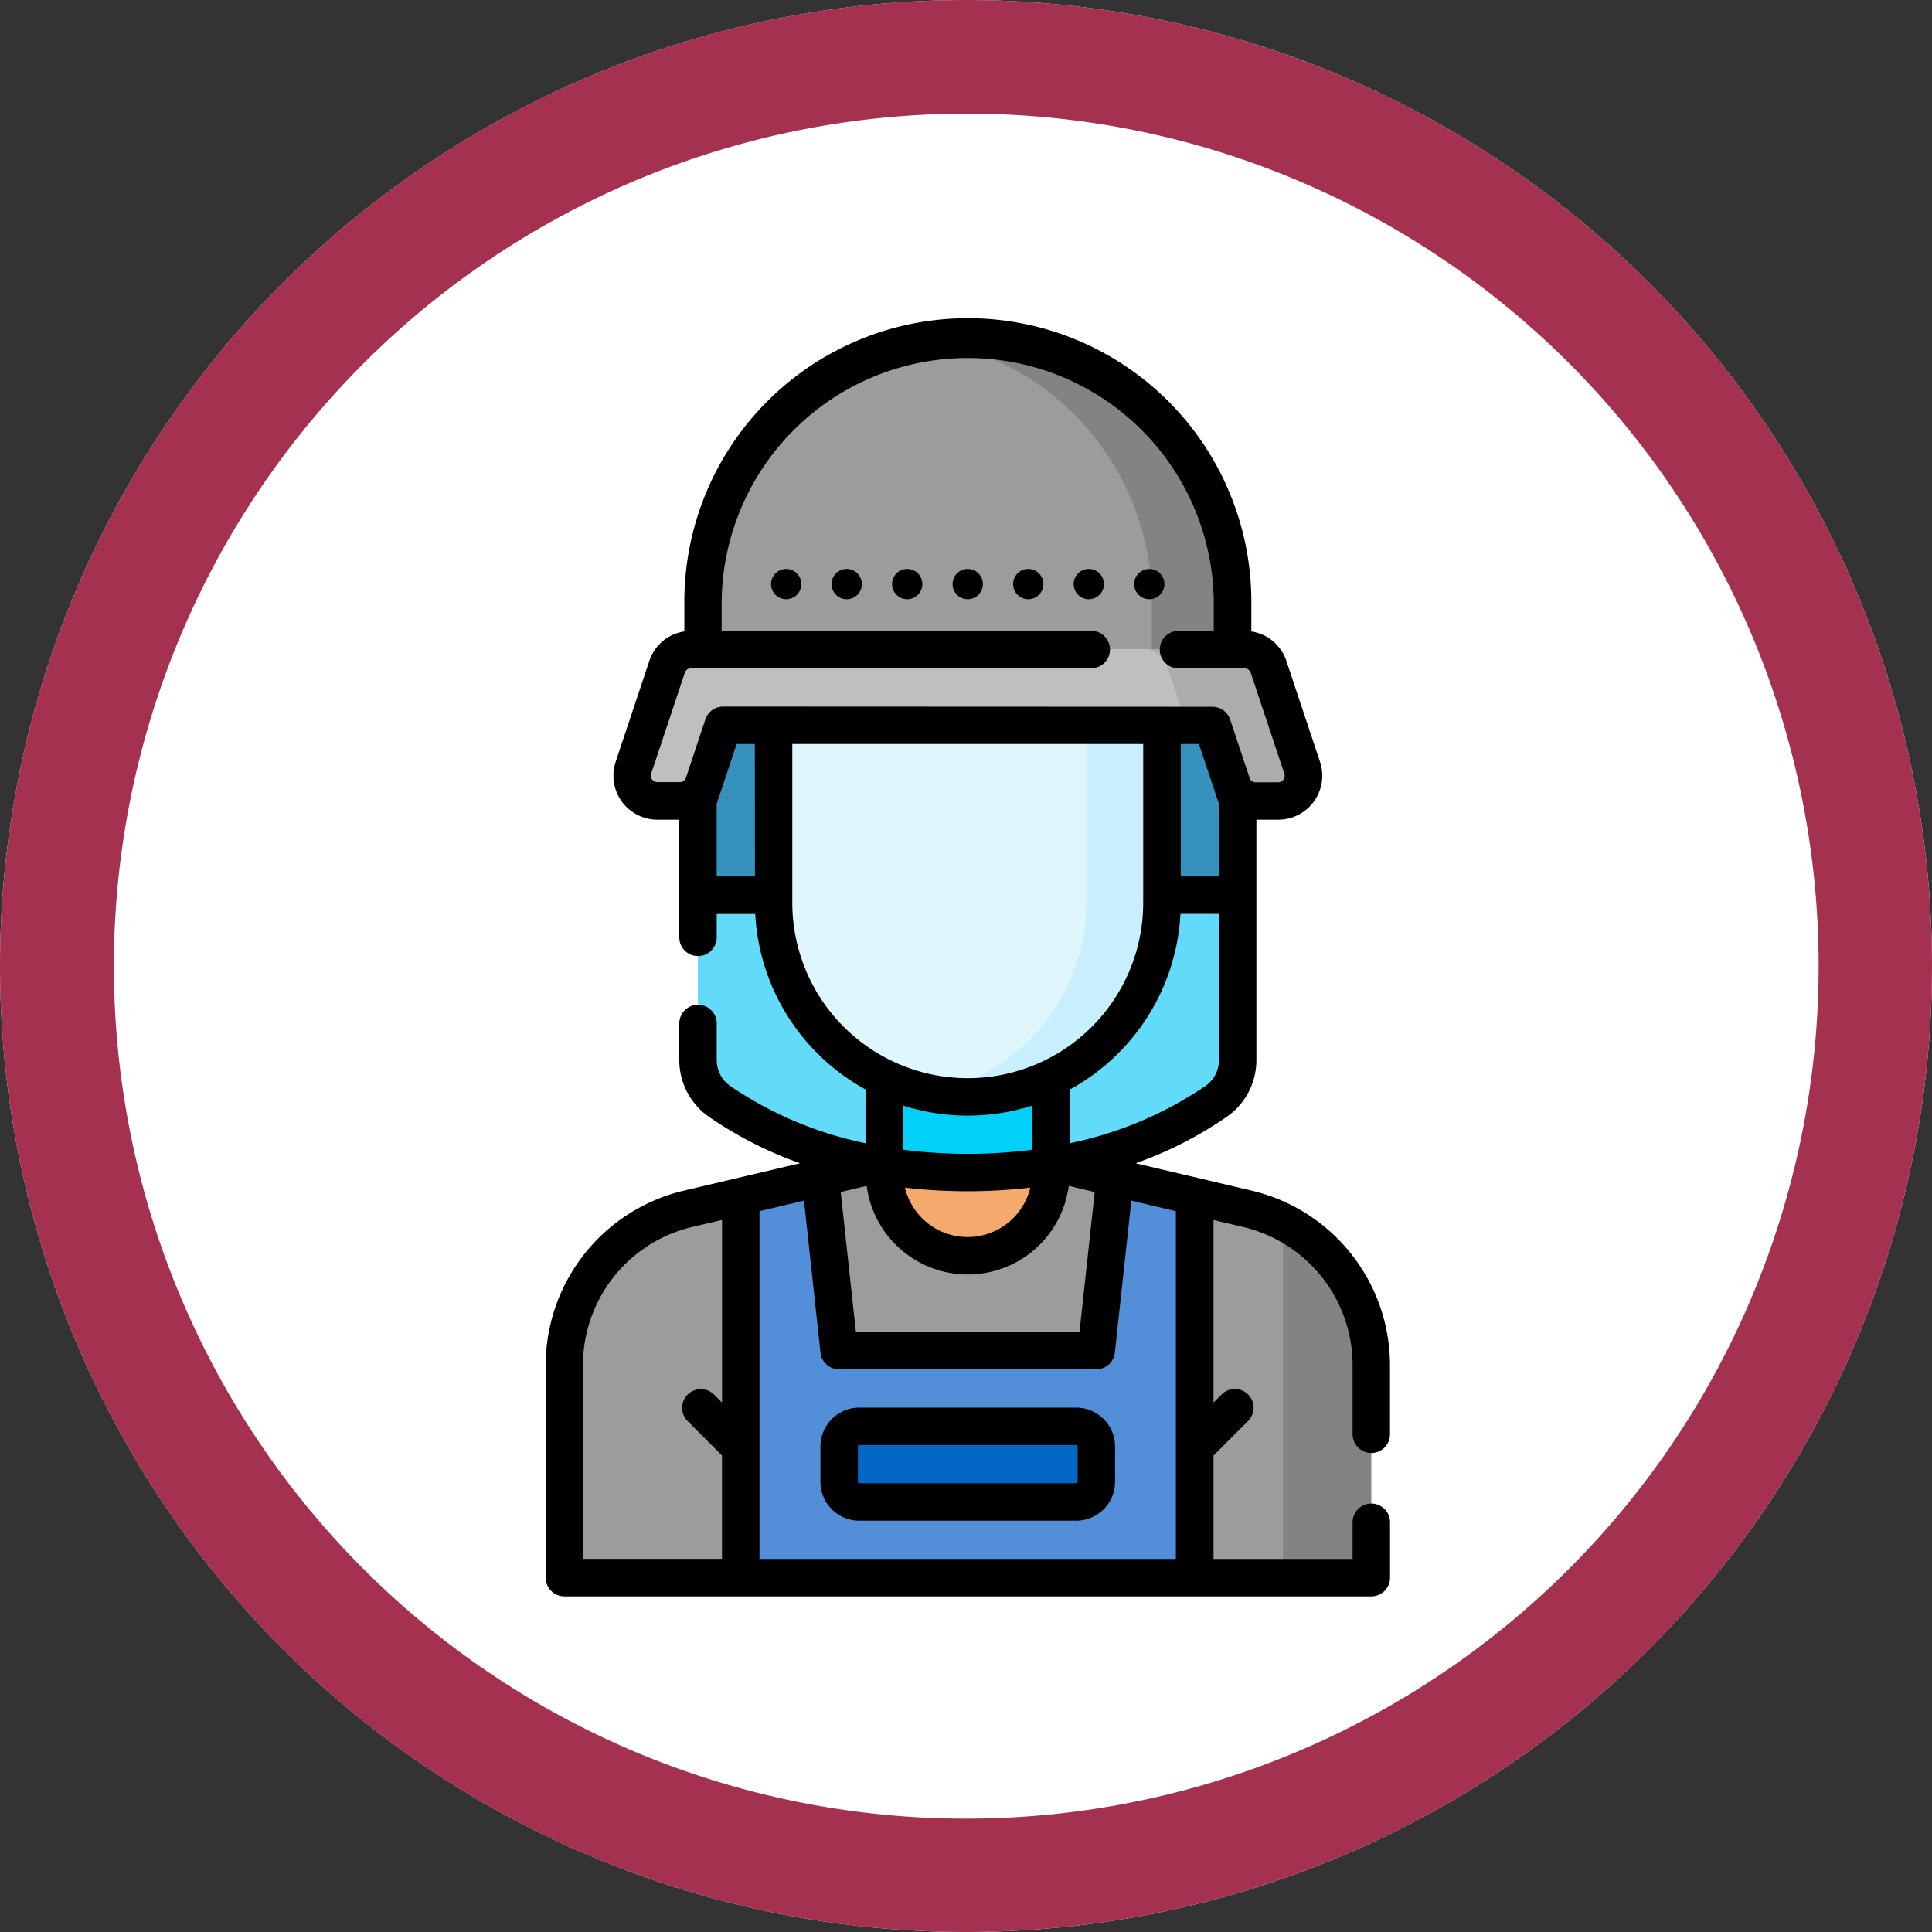 <svg xmlns="http://www.w3.org/2000/svg" width="85" height="85" viewBox="0 0 85 85"><rect x="0" y="0" width="85" height="85" fill="#333333" stroke="none"/><g transform="translate(-809.615 -4435)"><circle cx="42.5" cy="42.5" r="42.5" transform="translate(809.615 4435)" fill="#fff"/><path d="M42.5,5A37.511,37.511,0,0,0,27.9,77.055,37.511,37.511,0,0,0,57.1,7.945,37.261,37.261,0,0,0,42.5,5m0-5A42.5,42.5,0,1,1,0,42.5,42.5,42.5,0,0,1,42.5,0Z" transform="translate(809.615 4435)" fill="#a3314f"/><g transform="translate(746.745 4449)"><path d="M161.582,7.5a11.65,11.65,0,0,1,11.649,11.649v2.108h-23.3V19.149A11.65,11.65,0,0,1,161.582,7.5Z" transform="translate(-56.137 -6.676)" fill="#9c9c9c"/><path d="M241.612,7.5a11.737,11.737,0,0,0-1.775.134,11.652,11.652,0,0,1,9.874,11.515v2.108h3.55V19.149A11.649,11.649,0,0,0,241.612,7.5Z" transform="translate(-136.166 -6.676)" fill="#838383"/><path d="M171.654,166.393v11.4a2.213,2.213,0,0,1-.939,1.813,20.608,20.608,0,0,1-21.865,0,2.213,2.213,0,0,1-.939-1.813v-11.4l1.11-3.328h21.524Z" transform="translate(-54.337 -145.155)" fill="#62dbfb"/><path d="M94.374,347.13v9.32h35.5v-9.32a7.1,7.1,0,0,0-5.468-6.91l-8.622-2.037h-7.323l-8.622,2.037a7.1,7.1,0,0,0-5.468,6.91Z" transform="translate(-6.68 -301.04)" fill="#9c9c9c"/><path d="M181.554,344.255l-.826,7.615H169.412l-.826-7.615-3.5.827v16.773h19.971V345.082Z" transform="translate(-69.625 -306.445)" fill="#528fd8"/><path d="M205.37,443.89h9.542a.888.888,0,0,1,.888.888v1.553a.888.888,0,0,1-.888.888H205.37a.888.888,0,0,1-.888-.888v-1.553A.888.888,0,0,1,205.37,443.89Z" transform="translate(-104.695 -395.137)" fill="#0067c5"/><path d="M382.27,362.022v15.649h3.883v-9.32A7.1,7.1,0,0,0,382.27,362.022Z" transform="translate(-262.956 -322.261)" fill="#838383"/><path d="M226.326,342.288a3.661,3.661,0,0,1-3.661-3.661v-.444h7.323v.444A3.661,3.661,0,0,1,226.326,342.288Z" transform="translate(-120.88 -301.04)" fill="#f6a96c"/><path d="M226.325,307.155a22.276,22.276,0,0,0,3.661-.3v-4.03h-7.323v4.03A22.279,22.279,0,0,0,226.325,307.155Z" transform="translate(-120.88 -269.568)" fill="#01d0fb"/><path d="M186.76,179.414a8.543,8.543,0,0,1-8.543-8.543v-7.806H195.3v7.806A8.543,8.543,0,0,1,186.76,179.414Z" transform="translate(-81.314 -145.155)" fill="#dff6fd"/><path d="M247.727,163.065v7.806a8.545,8.545,0,0,1-6.879,8.38,8.544,8.544,0,0,0,10.207-8.38v-7.806Z" transform="translate(-137.066 -145.155)" fill="#c8effe"/><path d="M0,0H3.328V7.473H0Z" transform="translate(96.903 25.383) rotate(180)" fill="#3692bc"/><path d="M333.783,163.065h3.328v7.473h-3.328Z" transform="translate(-219.794 -145.155)" fill="#3692bc"/><path d="M136.285,136.089h10.762l.857,2.57a1.109,1.109,0,0,0,1.053.759h.989a1.109,1.109,0,0,0,1.053-1.46l-1.479-4.438a1.109,1.109,0,0,0-1.053-.759H124.1a1.109,1.109,0,0,0-1.053.759l-1.479,4.438a1.109,1.109,0,0,0,1.053,1.46h.989a1.109,1.109,0,0,0,1.053-.759l.857-2.57Z" transform="translate(-30.839 -118.18)" fill="#bfbfbf"/><path d="M333.352,137.957l-1.479-4.438a1.109,1.109,0,0,0-1.053-.759h-4.453a1.109,1.109,0,0,1,1.052.759l.857,2.57H329.4l.857,2.57a1.109,1.109,0,0,0,1.053.759h.989A1.109,1.109,0,0,0,333.352,137.957Z" transform="translate(-213.193 -118.179)" fill="#acacac"/><g transform="translate(86.87 0)"><circle cx="0.666" cy="0.666" r="0.666" transform="translate(17.91 11.031)"/><circle cx="0.666" cy="0.666" r="0.666" transform="translate(20.573 11.031)"/><circle cx="0.666" cy="0.666" r="0.666" transform="translate(23.236 11.031)"/><circle cx="0.666" cy="0.666" r="0.666" transform="translate(25.898 11.031)"/><circle cx="0.666" cy="0.666" r="0.666" transform="translate(15.247 11.031)"/><circle cx="0.666" cy="0.666" r="0.666" transform="translate(12.585 11.031)"/><circle cx="0.666" cy="0.666" r="0.666" transform="translate(9.922 11.031)"/><path d="M208.235,436.39h-9.541a1.713,1.713,0,0,0-1.711,1.711v1.553a1.713,1.713,0,0,0,1.711,1.711h9.541a1.713,1.713,0,0,0,1.711-1.711V438.1A1.713,1.713,0,0,0,208.235,436.39Zm.064,3.265a.064.064,0,0,1-.064.064h-9.541a.064.064,0,0,1-.064-.064V438.1a.064.064,0,0,1,.064-.064h9.541a.064.064,0,0,1,.064.064Z" transform="translate(-184.888 -388.461)"/><path d="M123.2,49.926a.824.824,0,0,0,.824-.824V46.091a7.9,7.9,0,0,0-6.1-7.712l-5.09-1.2a17.1,17.1,0,0,0,4.023-2.054,3.039,3.039,0,0,0,1.289-2.486V22.062h.965a1.934,1.934,0,0,0,1.834-2.545l-1.479-4.436a1.928,1.928,0,0,0-1.542-1.3V12.473a12.473,12.473,0,0,0-24.946,0V13.78a1.928,1.928,0,0,0-1.542,1.3l-1.479,4.437a1.934,1.934,0,0,0,1.834,2.545h.965v5.149a.824.824,0,1,0,1.647,0v-1h1.694a9.378,9.378,0,0,0,4.869,7.73V36.3a16.467,16.467,0,0,1-5.974-2.524,1.391,1.391,0,0,1-.589-1.138v-1.58a.824.824,0,1,0-1.647,0v1.58a3.039,3.039,0,0,0,1.289,2.486,17.11,17.11,0,0,0,4.023,2.054l-5.09,1.2a7.9,7.9,0,0,0-6.1,7.712V55.41a.824.824,0,0,0,.824.824h35.5a.824.824,0,0,0,.824-.824V52.946a.824.824,0,0,0-1.647,0v1.64h-6.119V50.037l1.534-1.534a.824.824,0,0,0-1.165-1.165l-.369.369V39.678l1.285.3a6.254,6.254,0,0,1,4.834,6.109V49.1a.823.823,0,0,0,.824.824Zm-6.7-17.291a1.391,1.391,0,0,1-.589,1.138,16.463,16.463,0,0,1-5.974,2.524V33.936a9.378,9.378,0,0,0,4.869-7.73h1.694Zm0-8.076h-1.681V18.734h.8l.879,2.638Zm-20.415,0H94.4V21.372l.879-2.638h.8Zm-1.4-7.472a.823.823,0,0,0-.781.563l-.853,2.561,0,.007v0a.286.286,0,0,1-.27.192h-.99a.286.286,0,0,1-.271-.377l1.48-4.438a.284.284,0,0,1,.27-.195h17.582a.824.824,0,1,0,0-1.647H94.62V12.473a10.826,10.826,0,0,1,21.651,0v1.284H114.69a.824.824,0,0,0,0,1.647h2.937a.285.285,0,0,1,.271.2l1.479,4.437a.286.286,0,0,1-.271.377h-.99a.286.286,0,0,1-.27-.191v0l0-.006-.854-2.562a.824.824,0,0,0-.781-.563Zm3.043,8.629V18.734h15.438v6.982a7.719,7.719,0,1,1-15.438,0Zm7.719,11.047a21.9,21.9,0,0,1-2.837-.181v-1.94a9.358,9.358,0,0,0,5.675,0v1.94A21.9,21.9,0,0,1,105.446,36.763ZM108.2,38.25a2.837,2.837,0,0,1-5.517,0,23.887,23.887,0,0,0,5.517,0Zm-7.2-.076a4.484,4.484,0,0,0,8.891,0l1.141.27-.668,6.157h-9.838l-.668-6.157Zm-6.364,9.533-.369-.369A.824.824,0,0,0,93.1,48.5l1.534,1.534v4.549H88.517v-8.5a6.254,6.254,0,0,1,4.834-6.109l1.285-.3Zm19.971,6.879H96.284v-15.3l1.959-.463.725,6.687a.824.824,0,0,0,.819.735H111.1a.824.824,0,0,0,.819-.735l.725-6.687,1.959.463v15.3Z" transform="translate(-86.87 0)"/></g></g></g></svg>